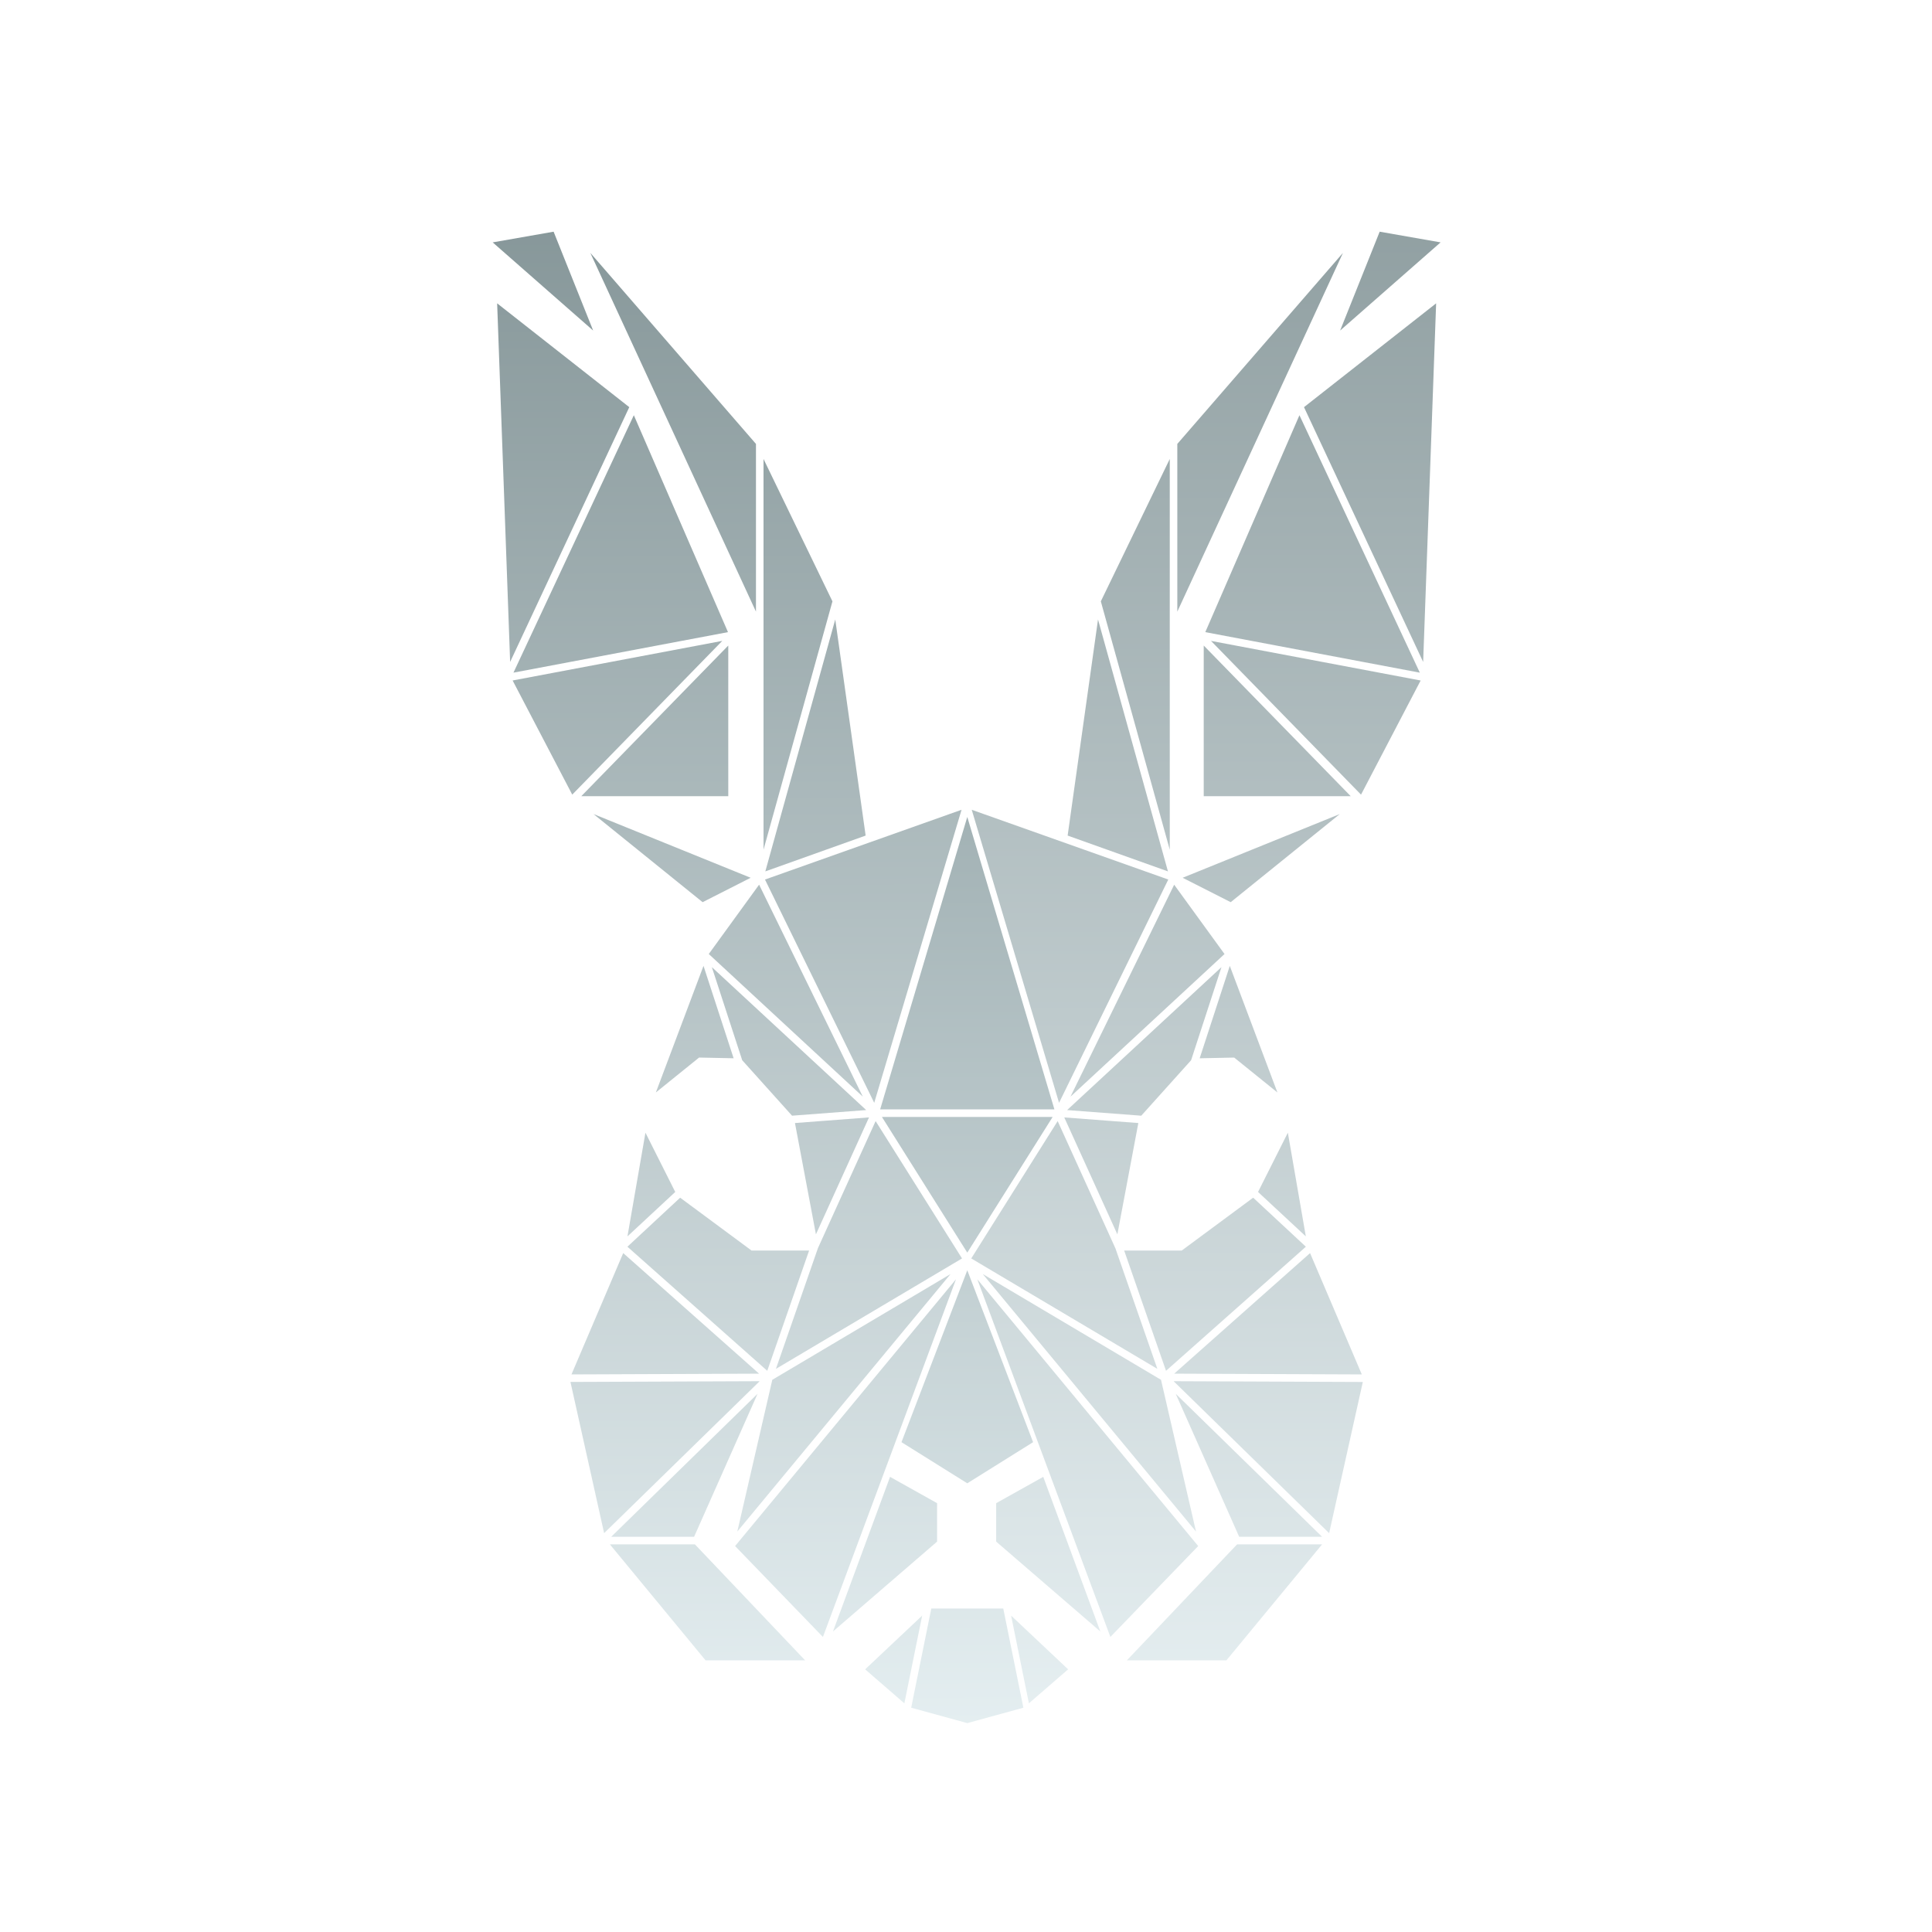<svg id="b7847b44-b5f3-4fbf-8c3f-fca2c3026b9f" data-name="polys cut" xmlns="http://www.w3.org/2000/svg" xmlns:xlink="http://www.w3.org/1999/xlink" width="512" height="512" viewBox="0 0 512 512">
  <defs>
    <linearGradient id="f414ebef-7e4e-4ed5-8890-5ff4103bca4d" x1="201.379" y1="460.887" x2="200.379" y2="49.887" gradientUnits="userSpaceOnUse">
      <stop offset="0" stop-color="#e0ecef"/>
      <stop offset="1" stop-color="#6c8083"/>
    </linearGradient>
    <linearGradient id="fd6c830a-60e7-4618-8925-85025e4421fd" x1="319.583" y1="461.32" x2="319.583" y2="50.833" xlink:href="#f414ebef-7e4e-4ed5-8890-5ff4103bca4d"/>
    <linearGradient id="b5080f16-2eda-46d1-9a1f-e578c6c61932" x1="256.34" y1="460" x2="256.34" y2="51" xlink:href="#f414ebef-7e4e-4ed5-8890-5ff4103bca4d"/>
  </defs>
  <title>Deceit Logo Rabbit 512</title>
  <g id="b5adb11a-6340-454d-9475-b0addf0d99bb" data-name="deceit rabbit">
    <path d="M201.172,234.449l27.481,56.174-40.821-37.8ZM135.19,175.426,166.765,107.9,131.75,80.389Zm29.969,156.655-13.712,32.155,49.718-.2ZM193,211V171.076L154.044,211ZM167.973,110.037l-31.9,68.222,56.851-10.738Zm23.437,59.805-55.559,10.494,15.8,30.249ZM186.2,239.086l12.735-6.467-41.647-16.887Zm10.491,41.883,13.209,14.7,19.649-1.492-40.9-37.879ZM146.713,61.4l-16.145,2.832L157.194,87.6ZM246.805,426.271l-5.33,26.291c4.449,1.224,13.292,3.655,14.865,4.081,1.574-.426,10.416-2.857,14.866-4.081l-5.331-26.291ZM230.3,296.125l-19.627,1.49,5.556,29.5Zm-59.25,4.049-4.77,27.484,12.666-11.776Zm23.369-19.723-7.983-24.482L173.81,289.515l11.455-9.251Zm20,50.96H199.177L180.246,317.4l-13.975,12.993,37.062,32.888Zm-13.1,34.62-50.145.2L160.1,406.3ZM251.9,337.64l-47.231,28.023-9.275,40.217ZM213.358,440l-29.2-30.729H161.626L186.977,440Zm31.024-11.843-15.107,14.237,10.394,9.006ZM202.34,225.176l18.269-65.81L202.34,121.631Zm46,173.179-12.466-6.973-15.128,40.975,27.594-23.814Zm-48-280.711L156.448,67.025l43.892,95.064Zm-16.4,289.627,16.818-37.894-38.787,37.894Zm18.88-176.344,26.584-9.491-8.052-57.269Zm50.523,108.1-58.537,70.693,23.276,24.091ZM231.679,292.26,254.82,214.6l-52.089,18.488Zm-14.906,38.48-11.144,32.025L254.948,333.5l-22.9-36.4Z" opacity="0.83" fill="url(#f414ebef-7e4e-4ed5-8890-5ff4103bca4d)"/>
    <path d="M267.958,428.157l15.107,14.237L272.671,451.4Zm28.156-101.04,5.556-29.5-19.627-1.49Zm45.179-26.943-7.9,15.708,12.666,11.776Zm-38.849-4.5,13.209-14.7L323.7,256.3l-40.9,37.879Zm-18.757-5.046,40.822-37.8-13.341-18.37Zm34.238-10.172,9.149-.187,11.456,9.251-12.623-33.546ZM319,171.076V211h38.956ZM332.1,317.4l-18.932,14.01H297.919l11.089,31.871,37.061-32.888Zm-71.65,20.239,56.506,68.24-9.274-40.217Zm16.022,53.742L264,398.355v10.188l27.6,23.814Zm73.9,15.889-38.787-37.894L328.4,407.271Zm-56.11,26.539,23.275-24.091L259,339.026Zm31.887-194.724,28.911-23.354L313.41,232.618ZM295.6,330.824,280.291,297.1l-22.9,36.4,49.318,29.261Zm32.239,78.447L298.642,440h26.381l25.351-30.729Zm-18.32-178.344-18.533-66.76-8.051,57.269Zm-28.86,61.333,28.948-59.176L257.521,214.6Zm30.359,73.771,41.217,40.27,8.927-40.066ZM355.146,87.6l26.626-23.369L365.627,61.4Zm25.444-7.208L345.575,107.9l31.575,67.527Zm-36.223,29.648-24.951,57.484,56.852,10.738Zm-23.436,59.805,39.756,40.743,15.8-30.249Zm26.251,162.239-36.006,31.951,49.718.2ZM312,117.644v44.445l43.893-95.064Zm-2,107.532V121.631l-18.269,37.735Z" opacity="0.76" fill="url(#fd6c830a-60e7-4618-8925-85025e4421fd)"/>
    <path d="M256.34,336.637l17.439,45.555-17.439,10.9-17.438-10.9Zm0-120.14L233.249,294h46.183ZM278.963,296H233.717l22.623,35.962Z" opacity="0.92" fill="url(#b5080f16-2eda-46d1-9a1f-e578c6c61932)"/>
  </g>
</svg>
